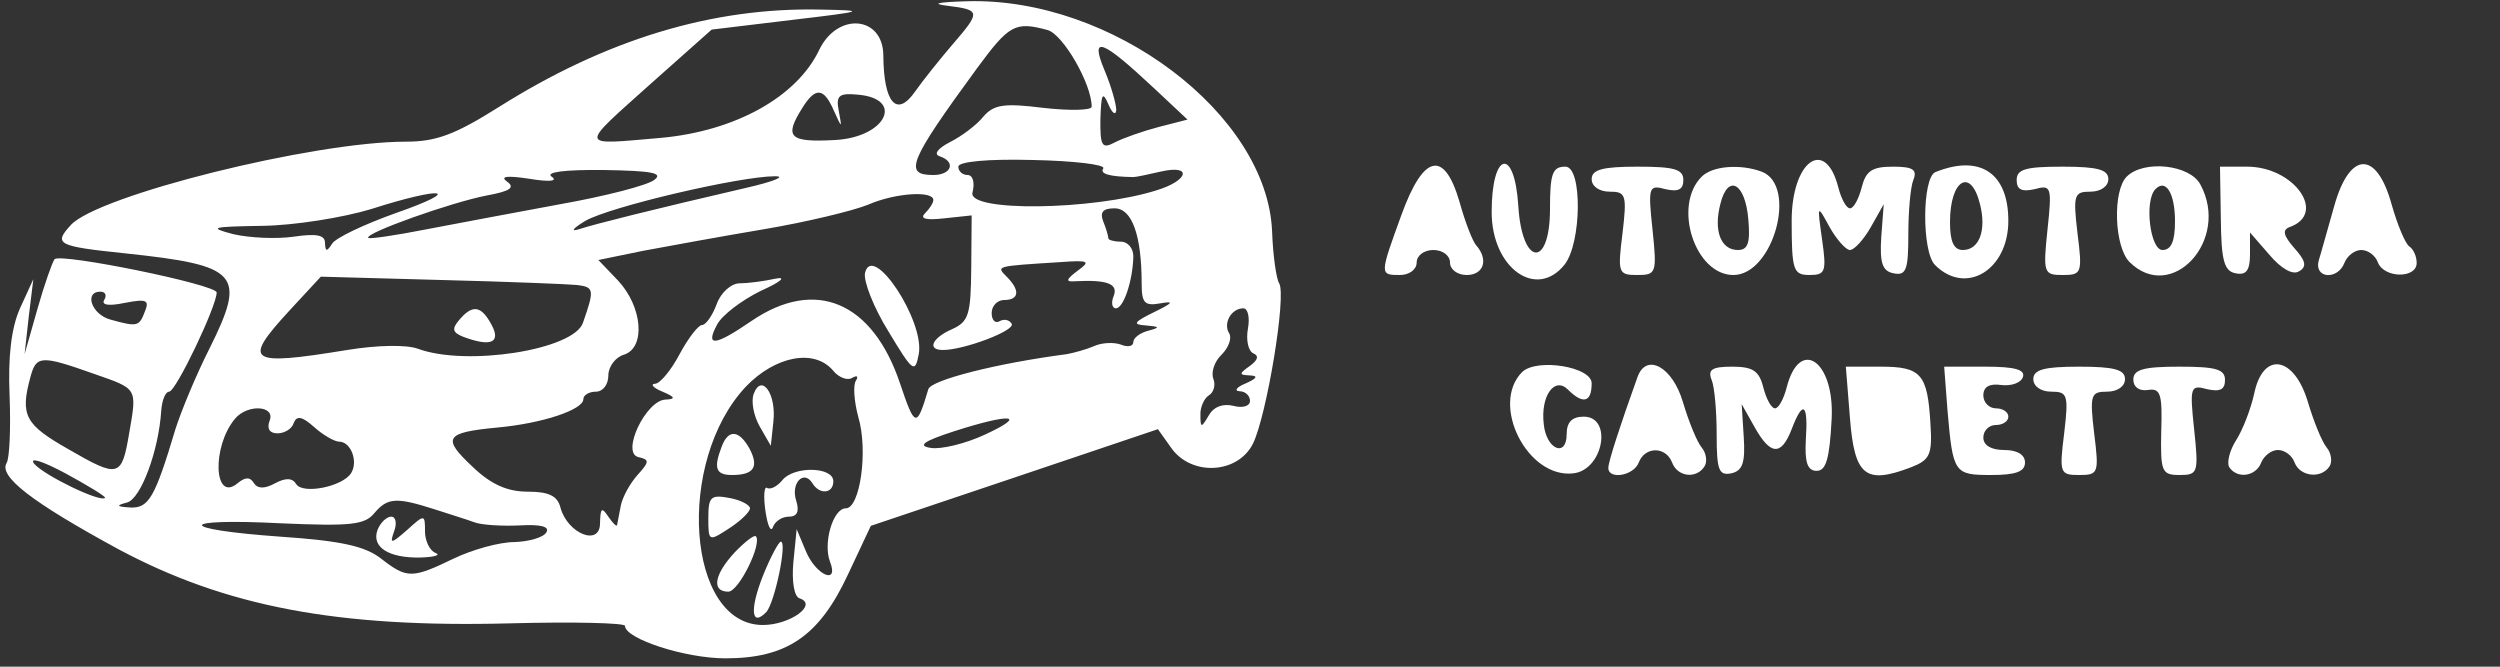 <?xml version="1.0" standalone="no"?>
<!DOCTYPE svg PUBLIC "-//W3C//DTD SVG 20010904//EN"
 "http://www.w3.org/TR/2001/REC-SVG-20010904/DTD/svg10.dtd">
<svg version="1.0" xmlns="http://www.w3.org/2000/svg"
 width="300pt" height="80pt" viewBox="0 0 300 80"
 preserveAspectRatio="xMidYMid meet">
<rect x="0" y="0" width="300" height="80" fill="#333333" stroke="none"/>
<g transform="translate(0,80) scale(0.05,-0.05)"
fill="#ffffff" stroke="none">
<path d="M2275 1586 c79 -10 79 -14 10 -94 -30 -35 -70 -85 -89 -112 -44 -63
-75 -27 -76 86 0 96 -110 106 -154 14 -54 -113 -202 -195 -381 -211 -199 -17
-197 -26 -21 132 l144 128 191 23 c178 21 183 23 71 25 -261 6 -516 -72 -773
-234 -105 -66 -150 -83 -223 -83 -223 0 -739 -129 -804 -200 -42 -46 -33 -51
130 -68 274 -29 292 -49 203 -228 -32 -63 -68 -150 -82 -194 -49 -164 -64
-190 -108 -188 -34 2 -35 5 -8 12 33 9 76 124 82 221 2 25 10 45 19 45 16 0
114 205 114 238 0 19 -373 95 -389 80 -5 -6 -24 -59 -41 -119 l-31 -109 10 90
11 90 -32 -70 c-21 -47 -29 -116 -25 -210 3 -77 0 -149 -7 -161 -20 -32 60
-94 268 -207 258 -138 526 -189 941 -178 151 4 275 1 275 -6 0 -31 144 -78
241 -78 147 0 225 53 294 201 l55 117 345 116 344 116 32 -45 c48 -68 159 -63
196 10 33 67 81 356 63 385 -7 11 -15 68 -17 125 -12 281 -384 562 -732 552
-71 -2 -88 -6 -46 -11z m239 -58 c37 -10 106 -129 106 -184 0 -9 -52 -10 -115
-3 -96 12 -120 8 -145 -21 -16 -20 -52 -47 -80 -61 -29 -15 -40 -29 -25 -34
40 -13 29 -45 -15 -45 -72 0 -59 32 104 255 78 106 92 114 170 93z m256 -140
l80 -75 -70 -18 c-38 -10 -86 -27 -105 -37 -30 -16 -35 -9 -34 57 2 60 5 67
19 35 9 -22 18 -28 19 -14 0 14 -12 57 -28 95 -36 86 -7 75 119 -43z m-769
-53 c20 -44 20 -44 12 -1 -7 36 0 43 44 39 115 -9 70 -102 -52 -109 -110 -6
-124 6 -80 76 32 52 52 50 76 -5z m647 -139 c-9 -13 13 -20 72 -21 6 0 35 6
65 13 77 18 69 -21 -10 -45 -153 -48 -454 -52 -441 -5 6 24 1 42 -12 42 -12 0
-22 9 -22 20 0 12 70 19 179 16 98 -2 174 -11 169 -20z m-1078 -28 c-17 -13
-118 -39 -225 -58 -107 -20 -253 -47 -325 -61 -71 -14 -133 -23 -136 -20 -11
11 201 86 285 102 55 10 68 19 48 33 -18 13 0 15 53 7 48 -8 70 -6 54 5 -16
11 32 17 125 16 116 -2 144 -7 121 -24z m220 -19 c-224 -52 -360 -86 -400 -99
-22 -7 -15 2 15 20 59 34 371 107 455 107 28 0 -4 -13 -70 -28z m-839 -60
c-76 -27 -146 -60 -154 -74 -13 -20 -16 -19 -17 2 0 19 -20 23 -75 15 -41 -6
-106 -3 -145 6 -61 16 -53 18 70 20 77 1 194 20 260 40 175 56 224 48 61 -9z
m1289 31 c0 -7 -9 -21 -20 -32 -13 -13 2 -17 46 -12 l66 7 -1 -126 c-1 -112
-6 -129 -46 -147 -48 -21 -61 -50 -22 -50 51 0 175 47 165 63 -6 10 -19 12
-29 6 -11 -6 -19 3 -19 20 0 17 14 31 30 31 36 0 39 23 6 56 -26 26 -27 25
130 35 68 5 72 2 40 -21 -28 -21 -29 -27 -6 -25 77 4 104 -6 93 -35 -7 -16 -4
-30 5 -30 19 0 41 68 42 125 0 19 -13 35 -30 35 -16 0 -30 4 -30 8 0 5 -5 23
-12 40 -9 23 -1 32 27 32 42 0 65 -65 65 -181 0 -46 7 -54 45 -47 34 6 30 1
-15 -21 -49 -24 -53 -30 -20 -32 34 -3 35 -5 5 -13 -19 -5 -35 -17 -35 -27 0
-10 -13 -13 -30 -6 -16 6 -46 5 -65 -4 -19 -8 -48 -16 -65 -19 -168 -22 -325
-62 -332 -84 -28 -94 -32 -93 -68 14 -66 196 -203 254 -356 150 -89 -61 -112
-63 -83 -9 12 23 60 59 105 81 49 22 63 35 34 29 -27 -6 -66 -11 -85 -11 -20
0 -45 -22 -55 -50 -10 -27 -26 -50 -35 -50 -9 0 -33 -31 -54 -70 -20 -38 -47
-71 -59 -71 -12 -1 -4 -10 18 -19 31 -13 32 -18 7 -19 -47 -2 -107 -128 -65
-138 27 -6 27 -11 -2 -43 -18 -20 -36 -53 -40 -73 -4 -20 -8 -41 -9 -47 -1 -5
-10 4 -21 20 -16 24 -19 21 -20 -16 0 -56 -78 -25 -95 38 -7 28 -28 38 -78 38
-49 0 -88 17 -132 59 -75 70 -68 83 59 95 109 10 206 43 206 68 0 10 14 18 30
18 17 0 30 17 30 39 0 21 17 44 38 50 52 17 44 115 -15 178 l-47 49 107 22
c59 11 190 35 291 52 101 17 213 44 250 59 64 28 156 34 156 11z m-855 -204
c41 -5 42 -11 14 -91 -23 -65 -280 -105 -396 -62 -27 10 -97 9 -170 -3 -239
-39 -252 -29 -138 95 l75 81 290 -8 c160 -4 306 -10 325 -12z m-1135 -36 c-7
-12 11 -15 49 -7 52 10 60 7 49 -20 -14 -37 -18 -38 -83 -20 -45 12 -64 67
-24 67 12 0 16 -9 9 -20z m2745 -69 c-5 -27 1 -54 13 -59 14 -6 11 -16 -8 -30
-27 -19 -27 -22 0 -23 20 -1 17 -7 -10 -19 -22 -9 -29 -18 -15 -19 14 0 25
-11 25 -23 0 -13 -18 -18 -40 -12 -25 6 -47 -2 -59 -23 -18 -31 -20 -30 -20 1
-1 18 9 40 20 47 12 7 17 25 11 40 -6 16 3 42 20 58 17 17 25 40 18 51 -15 24
5 60 34 60 11 0 16 -22 11 -49z m-2770 -108 c106 -37 104 -33 85 -143 -18
-106 -25 -108 -146 -38 -104 59 -116 81 -91 173 14 52 25 53 152 8z m1775 7
c13 -16 34 -24 45 -17 12 7 16 4 9 -7 -7 -11 -4 -50 6 -87 24 -81 4 -219 -30
-219 -31 0 -55 -84 -38 -128 22 -56 -32 -34 -57 23 l-23 55 -8 -80 c-4 -46 2
-82 15 -86 45 -15 -23 -64 -88 -64 -183 0 -210 392 -41 572 71 74 165 92 210
38z m-1353 -120 c-7 -19 0 -30 19 -30 17 0 35 11 39 25 7 18 20 16 49 -10 21
-19 49 -35 60 -35 28 0 46 -47 29 -75 -20 -33 -116 -52 -132 -27 -9 15 -25 16
-51 2 -26 -14 -42 -13 -51 1 -9 15 -21 14 -39 -1 -57 -47 -62 88 -6 155 30 36
98 32 83 -5z m1717 -33 c-47 -22 -106 -36 -130 -32 -33 5 -18 16 56 40 137 44
178 40 74 -8z m-2112 -152 c-12 -11 -146 54 -170 82 -13 17 21 6 75 -23 55
-30 98 -56 95 -59z m790 -27 c37 -12 82 -26 98 -32 17 -6 65 -9 107 -7 52 3
73 -3 64 -17 -7 -12 -42 -22 -77 -23 -35 0 -100 -18 -144 -39 -101 -49 -113
-49 -175 -1 -38 30 -95 43 -242 53 -253 18 -250 45 3 32 163 -7 199 -4 222 24
32 38 53 39 144 10z"/>
<path d="M2076 945 c-4 -19 20 -82 56 -140 59 -98 64 -102 73 -55 15 79 -111
270 -129 195z"/>
<path d="M1102 832 c-18 -21 -16 -30 9 -40 66 -25 92 -15 69 28 -25 47 -46 50
-78 12z"/>
<path d="M1809 655 c-7 -18 0 -53 14 -78 l27 -47 6 57 c8 67 -28 118 -47 68z"/>
<path d="M1732 528 c-20 -52 -14 -68 25 -68 52 0 65 19 42 63 -25 45 -51 48
-67 5z"/>
<path d="M1878 448 c-12 -15 -29 -24 -37 -19 -7 5 -9 -20 -4 -55 5 -35 13 -53
18 -39 5 14 22 25 38 25 20 0 26 12 18 38 -14 42 18 76 39 42 17 -28 50 -25
50 5 0 35 -94 37 -122 3z"/>
<path d="M1700 357 c0 -57 1 -57 50 -25 28 18 50 40 50 48 0 8 -22 20 -50 25
-44 8 -50 3 -50 -48z"/>
<path d="M1763 274 c-49 -53 -56 -94 -15 -94 25 0 82 116 66 133 -4 4 -27 -14
-51 -39z"/>
<path d="M1831 218 c-32 -81 -28 -124 8 -87 20 21 51 169 35 169 -5 0 -25 -37
-43 -82z"/>
<path d="M906 328 c-15 -41 27 -68 104 -66 33 1 49 6 35 11 -14 6 -25 29 -25
52 0 41 -1 41 -43 3 -39 -34 -42 -34 -31 -3 7 19 4 35 -7 35 -11 0 -26 -14
-33 -32z"/>
<path d="M3363 1083 c-52 -143 -52 -143 -3 -143 22 0 40 13 40 30 0 17 18 30
40 30 22 0 40 -13 40 -30 0 -17 18 -30 40 -30 41 0 53 37 23 71 -9 10 -27 57
-40 104 -37 127 -87 115 -140 -32z"/>
<path d="M3580 1091 c0 -134 107 -211 175 -126 41 52 43 235 2 235 -31 0 -37
-16 -37 -101 0 -144 -67 -138 -76 6 -9 144 -64 132 -64 -14z"/>
<path d="M3820 1170 c0 -17 18 -30 43 -30 39 0 42 -7 31 -100 -12 -95 -10
-100 35 -100 46 0 48 4 37 109 -11 103 -9 108 31 97 31 -7 43 -1 43 22 0 26
-22 32 -110 32 -84 0 -110 -7 -110 -30z"/>
<path d="M4084 1176 c-70 -70 -16 -236 76 -236 96 0 155 215 68 248 -51 19
-118 14 -144 -12z m112 -103 c5 -56 -1 -73 -25 -73 -41 0 -59 46 -42 111 18
73 60 50 67 -38z"/>
<path d="M4300 1070 c0 -119 4 -130 43 -130 38 0 41 8 30 85 -12 85 -12 85 18
30 17 -30 39 -55 49 -55 10 0 33 25 50 55 l31 55 -6 -79 c-4 -63 3 -82 30 -87
30 -6 35 9 35 93 0 55 5 114 12 131 10 25 -1 32 -49 32 -50 0 -65 -10 -75 -50
-7 -27 -19 -50 -28 -50 -9 0 -21 23 -28 50 -31 122 -112 64 -112 -80z"/>
<path d="M4645 1187 c-32 -13 -33 -191 -1 -223 74 -74 176 -12 176 106 0 115
-68 160 -175 117z m107 -77 c16 -63 -2 -110 -41 -110 -22 0 -31 20 -31 67 0
102 50 132 72 43z"/>
<path d="M4840 1168 c0 -23 12 -29 43 -22 40 11 42 6 31 -97 -11 -105 -9 -109
37 -109 45 0 47 5 35 100 -11 93 -8 100 31 100 25 0 43 13 43 30 0 23 -26 30
-110 30 -88 0 -110 -6 -110 -32z"/>
<path d="M5104 1176 c-34 -34 -30 -168 7 -205 101 -100 242 53 170 186 -25 48
-136 60 -177 19z m116 -107 c0 -48 -9 -69 -30 -69 -30 0 -44 119 -17 146 25
26 47 -10 47 -77z"/>
<path d="M5330 1075 c1 -101 8 -126 36 -131 25 -5 34 7 34 46 l0 52 47 -54
c28 -33 56 -49 71 -39 19 11 16 25 -12 56 -26 30 -29 43 -11 50 91 32 11 145
-102 145 l-65 0 2 -125z"/>
<path d="M5602 1105 c-15 -52 -31 -111 -37 -130 -12 -44 46 -48 62 -5 7 17 25
30 40 30 16 0 34 -13 40 -30 15 -38 93 -39 93 -1 0 16 -8 33 -17 39 -10 6 -29
52 -43 101 -36 131 -101 129 -138 -4z"/>
<path d="M3653 707 c-77 -78 13 -256 123 -243 72 8 95 136 25 136 -28 0 -41
-13 -41 -42 0 -57 -49 -37 -55 24 -8 68 26 115 58 83 36 -36 57 -31 57 15 0
40 -132 61 -167 27z"/>
<path d="M3930 695 c-41 -114 -70 -203 -70 -218 0 -29 61 -19 73 13 15 39 65
39 80 0 13 -35 59 -40 78 -9 7 11 4 32 -7 45 -11 13 -31 62 -45 109 -25 85
-88 119 -109 60z"/>
<path d="M4108 688 c7 -17 12 -76 12 -131 0 -85 5 -99 35 -93 27 6 34 25 30
87 l-5 79 31 -55 c38 -68 64 -70 89 -5 27 71 40 62 34 -25 -3 -55 4 -75 26
-75 23 0 31 30 36 125 7 139 -77 197 -108 75 -7 -27 -19 -50 -28 -50 -9 0 -21
23 -28 50 -10 40 -25 50 -75 50 -48 0 -59 -7 -49 -32z"/>
<path d="M4440 595 c11 -137 37 -158 145 -117 47 18 53 30 48 106 -7 118 -22
136 -119 136 l-84 0 10 -125z"/>
<path d="M4674 615 c13 -151 16 -155 105 -155 59 0 81 8 81 30 0 19 -19 30
-50 30 -31 0 -50 11 -50 30 0 17 14 30 30 30 17 0 30 9 30 20 0 11 -13 20 -30
20 -16 0 -30 14 -30 31 0 21 15 29 43 25 24 -3 47 5 52 19 6 18 -20 25 -90 25
l-99 0 8 -105z"/>
<path d="M4880 690 c0 -17 18 -30 43 -30 39 0 42 -7 31 -100 -12 -96 -10 -100
36 -100 46 0 48 4 36 100 -11 93 -8 100 31 100 25 0 43 13 43 30 0 23 -26 30
-110 30 -84 0 -110 -7 -110 -30z"/>
<path d="M5120 689 c0 -18 14 -28 35 -25 30 5 35 -9 32 -99 -2 -97 1 -105 44
-105 44 0 46 5 35 109 -11 103 -9 108 31 97 31 -7 43 -1 43 22 0 26 -22 32
-110 32 -86 0 -110 -7 -110 -31z"/>
<path d="M5410 655 c-8 -36 -27 -86 -43 -111 -16 -25 -23 -54 -17 -65 19 -29
64 -23 77 11 7 17 25 30 40 30 16 0 34 -13 40 -30 13 -34 64 -40 84 -9 7 11 4
32 -7 45 -11 13 -31 62 -45 109 -33 111 -108 123 -129 20z"/>
</g>
</svg>
